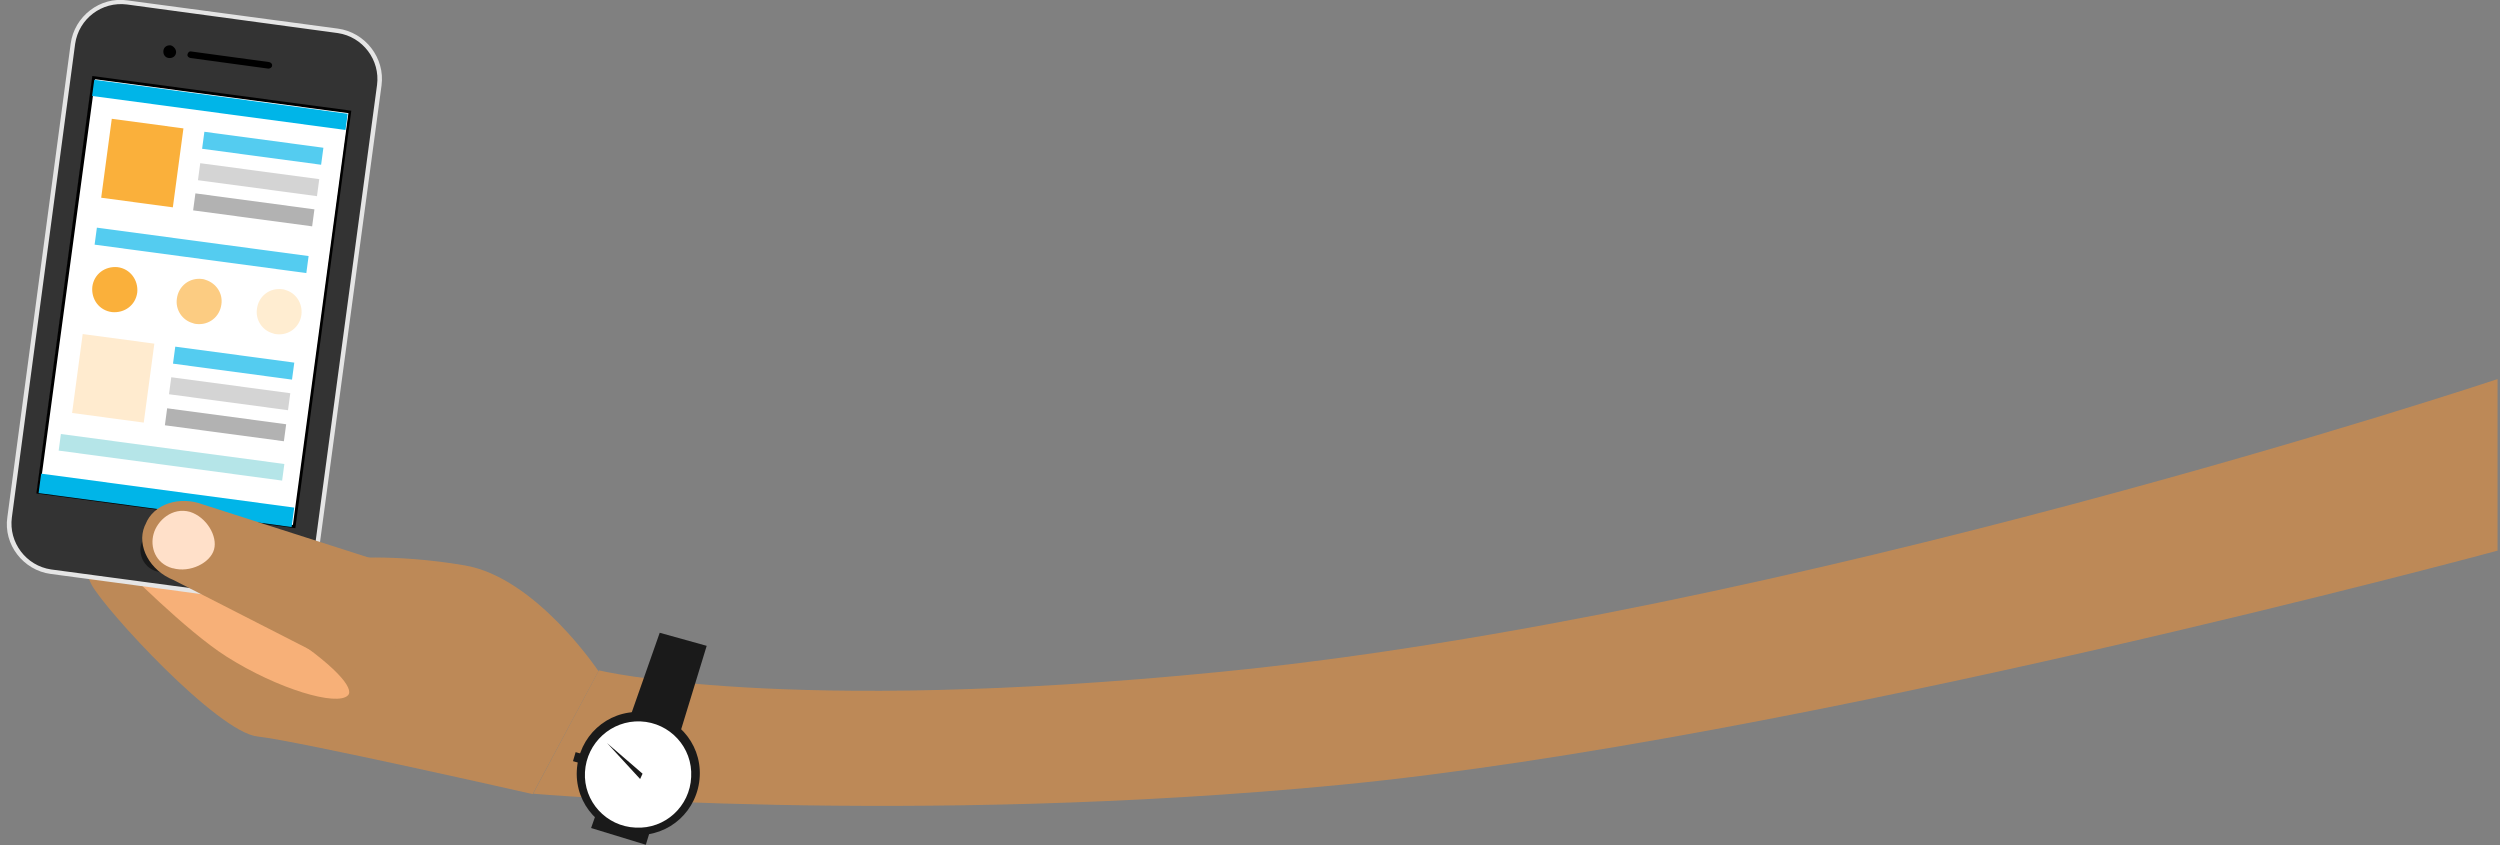 <?xml version="1.0" encoding="utf-8"?>
<!-- Generator: Adobe Illustrator 18.0.0, SVG Export Plug-In . SVG Version: 6.00 Build 0)  -->
<!DOCTYPE svg PUBLIC "-//W3C//DTD SVG 1.1//EN" "http://www.w3.org/Graphics/SVG/1.1/DTD/svg11.dtd">
<svg version="1.1" id="Layer_1" xmlns="http://www.w3.org/2000/svg" xmlns:xlink="http://www.w3.org/1999/xlink" x="0px" y="0px"
	 viewBox="0 585.1 612 206.9" enable-background="new 0 585.1 612 206.9" xml:space="preserve">
<rect x="0" y="585.1" width="612" height="206.9" fill="#808080" stroke="none"/>
<g>
	<path fill="#BD8957" d="M130.5,779.4c0,0,92.8,8,197.9-2.2c111-10.8,283-57.3,283-57.3v-42c0,0-174.3,58.1-312.9,71.7
		c-107.2,10.6-151.9-0.4-151.9-0.4L130.5,779.4z"/>
	<polygon fill="#1A1A1A" points="158.1,791.9 173,743.2 161.5,740 144.7,787.8 	"/>
	<g>
		<path fill="#1A1A1A" d="M141.2,773.8c-0.4,8.3,6,15.3,14.4,15.7c8.3,0.4,15.3-6,15.7-14.4c0.4-8.3-6-15.3-14.4-15.7
			C148.6,759,141.6,765.4,141.2,773.8"/>
		<path fill="#FFFFFF" d="M143.2,774.1c-0.4,7.2,5.2,13.3,12.4,13.6c7.2,0.4,13.3-5.2,13.6-12.4c0.4-7.2-5.2-13.3-12.4-13.6
			C149.7,761.4,143.6,766.9,143.2,774.1"/>
	</g>
	
		<rect x="140.1" y="769.5" transform="matrix(0.281 -0.96 0.96 0.281 -637.822 689.698)" fill="#1A1A1A" width="2.3" height="1.8"/>
	<polygon fill="#1A1A1A" points="157.3,774.5 148.6,767 156.7,775.8 	"/>
	<g>
		<path fill="#BD8957" d="M21.9,716.7c0,0-2.8,5.2,0.5,11.5c3.4,6.3,30.9,36.2,40.7,37.2c10,1.1,67.3,14.1,67.3,14.1l16.1-30.1
			c0,0-15.3-23-32.8-25.9c-17.5-3-30.4-1.6-30.4-1.6L21.9,716.7z"/>
		<path fill="#F7B078" d="M30.2,724c0,0,15.3,15.5,25.2,21.8c12.6,8,27.2,12.3,29.8,9.5c1.5-1.6-2.6-7.1-17.4-16.7
			C59.3,733.1,30.2,724,30.2,724"/>
		<path fill="#333333" d="M64,731.9L12.5,725c-6.5-0.9-11-6.8-10.1-13.3L18,595.8c0.9-6.5,6.8-11,13.3-10.1l51.5,7
			c6.5,0.9,11,6.8,10.1,13.3L77.3,721.7C76.4,728.2,70.4,732.8,64,731.9"/>
		<path fill="#E5E5E5" d="M31.1,586.2c-6.2-0.8-11.8,3.5-12.7,9.6l-15.5,116c-0.8,6.1,3.5,11.8,9.6,12.7l51.5,6.9
			c6.1,0.8,11.8-3.5,12.7-9.6l15.6-115.9c0.8-6.1-3.5-11.8-9.6-12.7L31.1,586.2z M63.9,732.5l-51.5-6.9c-6.7-0.9-11.6-7.2-10.6-13.9
			l15.5-115.9c0.9-6.7,7.2-11.6,13.9-10.6l51.5,6.9c6.7,0.9,11.6,7.2,10.7,13.9L77.8,721.8C76.9,728.6,70.7,733.4,63.9,732.5"/>
	</g>
	
		<rect x="15.8" y="607.8" transform="matrix(-0.991 -0.133 0.133 -0.991 6.64 1318.557)" fill="#FFFFFF" width="63.3" height="102.5"/>
	<path d="M9.7,705.3l62,8.3l13.6-100.8l-62-8.3L9.7,705.3z M72.3,714.4l-63.4-8.5l13.7-102.2l63.4,8.5L72.3,714.4z"/>
	
		<rect x="26.1" y="615.2" transform="matrix(-0.991 -0.133 0.133 -0.991 -13.644 1248.993)" fill="#FAB03B" width="17.7" height="19.5"/>
	
		<rect x="49.8" y="619.2" transform="matrix(-0.991 -0.133 0.133 -0.991 45.608 1245.682)" fill="#54CCF0" width="29.4" height="4.2"/>
	
		<rect x="48.8" y="626.9" transform="matrix(-0.991 -0.133 0.133 -0.991 42.578 1260.871)" fill="#D4D4D4" width="29.4" height="4.2"/>
	
		<rect x="47.6" y="634.3" transform="matrix(-0.991 -0.133 0.133 -0.991 39.222 1275.433)" fill="#B2B2B2" width="29.4" height="4.2"/>
	
		<rect x="23.4" y="644.2" transform="matrix(-0.991 -0.133 0.133 -0.991 12.5 1293.462)" fill="#54CCF0" width="52.3" height="4.2"/>
	
		<rect x="19" y="667.9" transform="matrix(-0.991 -0.133 0.133 -0.991 -34.812 1352.969)" fill="#FFEBCF" width="17.7" height="19.5"/>
	
		<rect x="42.7" y="671.8" transform="matrix(-0.991 -0.133 0.133 -0.991 24.45 1349.465)" fill="#54CCF0" width="29.4" height="4.2"/>
	
		<rect x="41.7" y="679.3" transform="matrix(-0.991 -0.133 0.133 -0.991 21.48 1364.254)" fill="#D4D4D4" width="29.4" height="4.2"/>
	
		<rect x="40.7" y="686.9" transform="matrix(-0.991 -0.133 0.133 -0.991 18.471 1379.251)" fill="#B2B2B2" width="29.4" height="4.2"/>
	
		<rect x="14.6" y="694.9" transform="matrix(-0.991 -0.133 0.133 -0.991 -8.888 1393.337)" fill="#B5E5E8" width="55.2" height="4.1"/>
	
		<rect x="9.7" y="705.1" transform="matrix(-0.991 -0.133 0.133 -0.991 -12.781 1414.16)" fill="#00B5E8" width="62.5" height="4.8"/>
	
		<rect x="22.7" y="608.7" transform="matrix(-0.991 -0.133 0.133 -0.991 26.121 1223.158)" fill="#00B5E8" width="62.6" height="4"/>
	<g>
		<path fill="#1A1A1A" d="M45,720.5c-0.4,2.9-3.1,4.9-6,4.6c-2.9-0.4-4.9-3.1-4.6-6c0.4-2.9,3.1-4.9,6-4.6
			C43.3,714.9,45.4,717.6,45,720.5"/>
		<path d="M43.1,598c-0.1,0.9-0.9,1.4-1.8,1.3c-0.9-0.1-1.4-0.9-1.3-1.8c0.1-0.9,0.9-1.4,1.8-1.3C42.5,596.4,43.2,597.2,43.1,598"/>
		<path d="M65.7,601.9l-19.1-2.6c-0.4-0.1-0.8-0.4-0.7-0.9l0,0c0.1-0.4,0.4-0.8,0.9-0.7l19.1,2.6c0.4,0.1,0.8,0.4,0.7,0.9l0,0
			C66.6,601.6,66.1,601.9,65.7,601.9"/>
		<path fill="#FAB03B" d="M33.6,656.7c-0.4,3.1-3.1,5.1-6.2,4.8c-3.1-0.4-5.1-3.1-4.8-6.2c0.4-3.1,3.1-5.1,6.2-4.8
			C31.9,650.9,33.9,653.7,33.6,656.7"/>
		<path fill="#FCCC82" d="M50.3,653.6c-0.3-0.1-0.5-0.2-0.8-0.2c-3.1-0.4-5.8,1.7-6.2,4.8c-0.4,2.7,1.3,5.3,3.9,6
			c0.3,0.1,0.5,0.2,0.8,0.2c3.1,0.4,5.8-1.7,6.2-4.8C54.6,656.9,52.9,654.4,50.3,653.6"/>
		<path fill="#FFEDD1" d="M69.9,656.1c-0.3-0.1-0.5-0.2-0.8-0.2c-3.1-0.4-5.8,1.7-6.2,4.8c-0.4,2.7,1.3,5.3,3.9,6
			c0.3,0.1,0.5,0.2,0.8,0.2c3.1,0.4,5.8-1.7,6.2-4.8C74.1,659.3,72.4,656.8,69.9,656.1"/>
		<path fill="#BD8957" d="M99.8,738.9l0.2-0.4c2-4.9,12-9.4,6.2-11.8l-56.5-18.1c-5.8-2.2-12.2-0.1-14.1,4.9l-0.2,0.4
			c-2,4.9,1.3,10.9,7.1,13.2L84,748.3C89.8,750.5,97.9,744,99.8,738.9"/>
		<path fill="#FFE0C9" d="M46.5,710.4L46.5,710.4c-4.3-1.2-8,2.1-8.9,5.4c-0.9,3.2,0.4,7.2,4.6,8.4h0.1c4.2,1.2,9.2-1.3,10.1-4.6
			C53.3,716.4,50.6,711.7,46.5,710.4"/>
	</g>
</g>
</svg>
